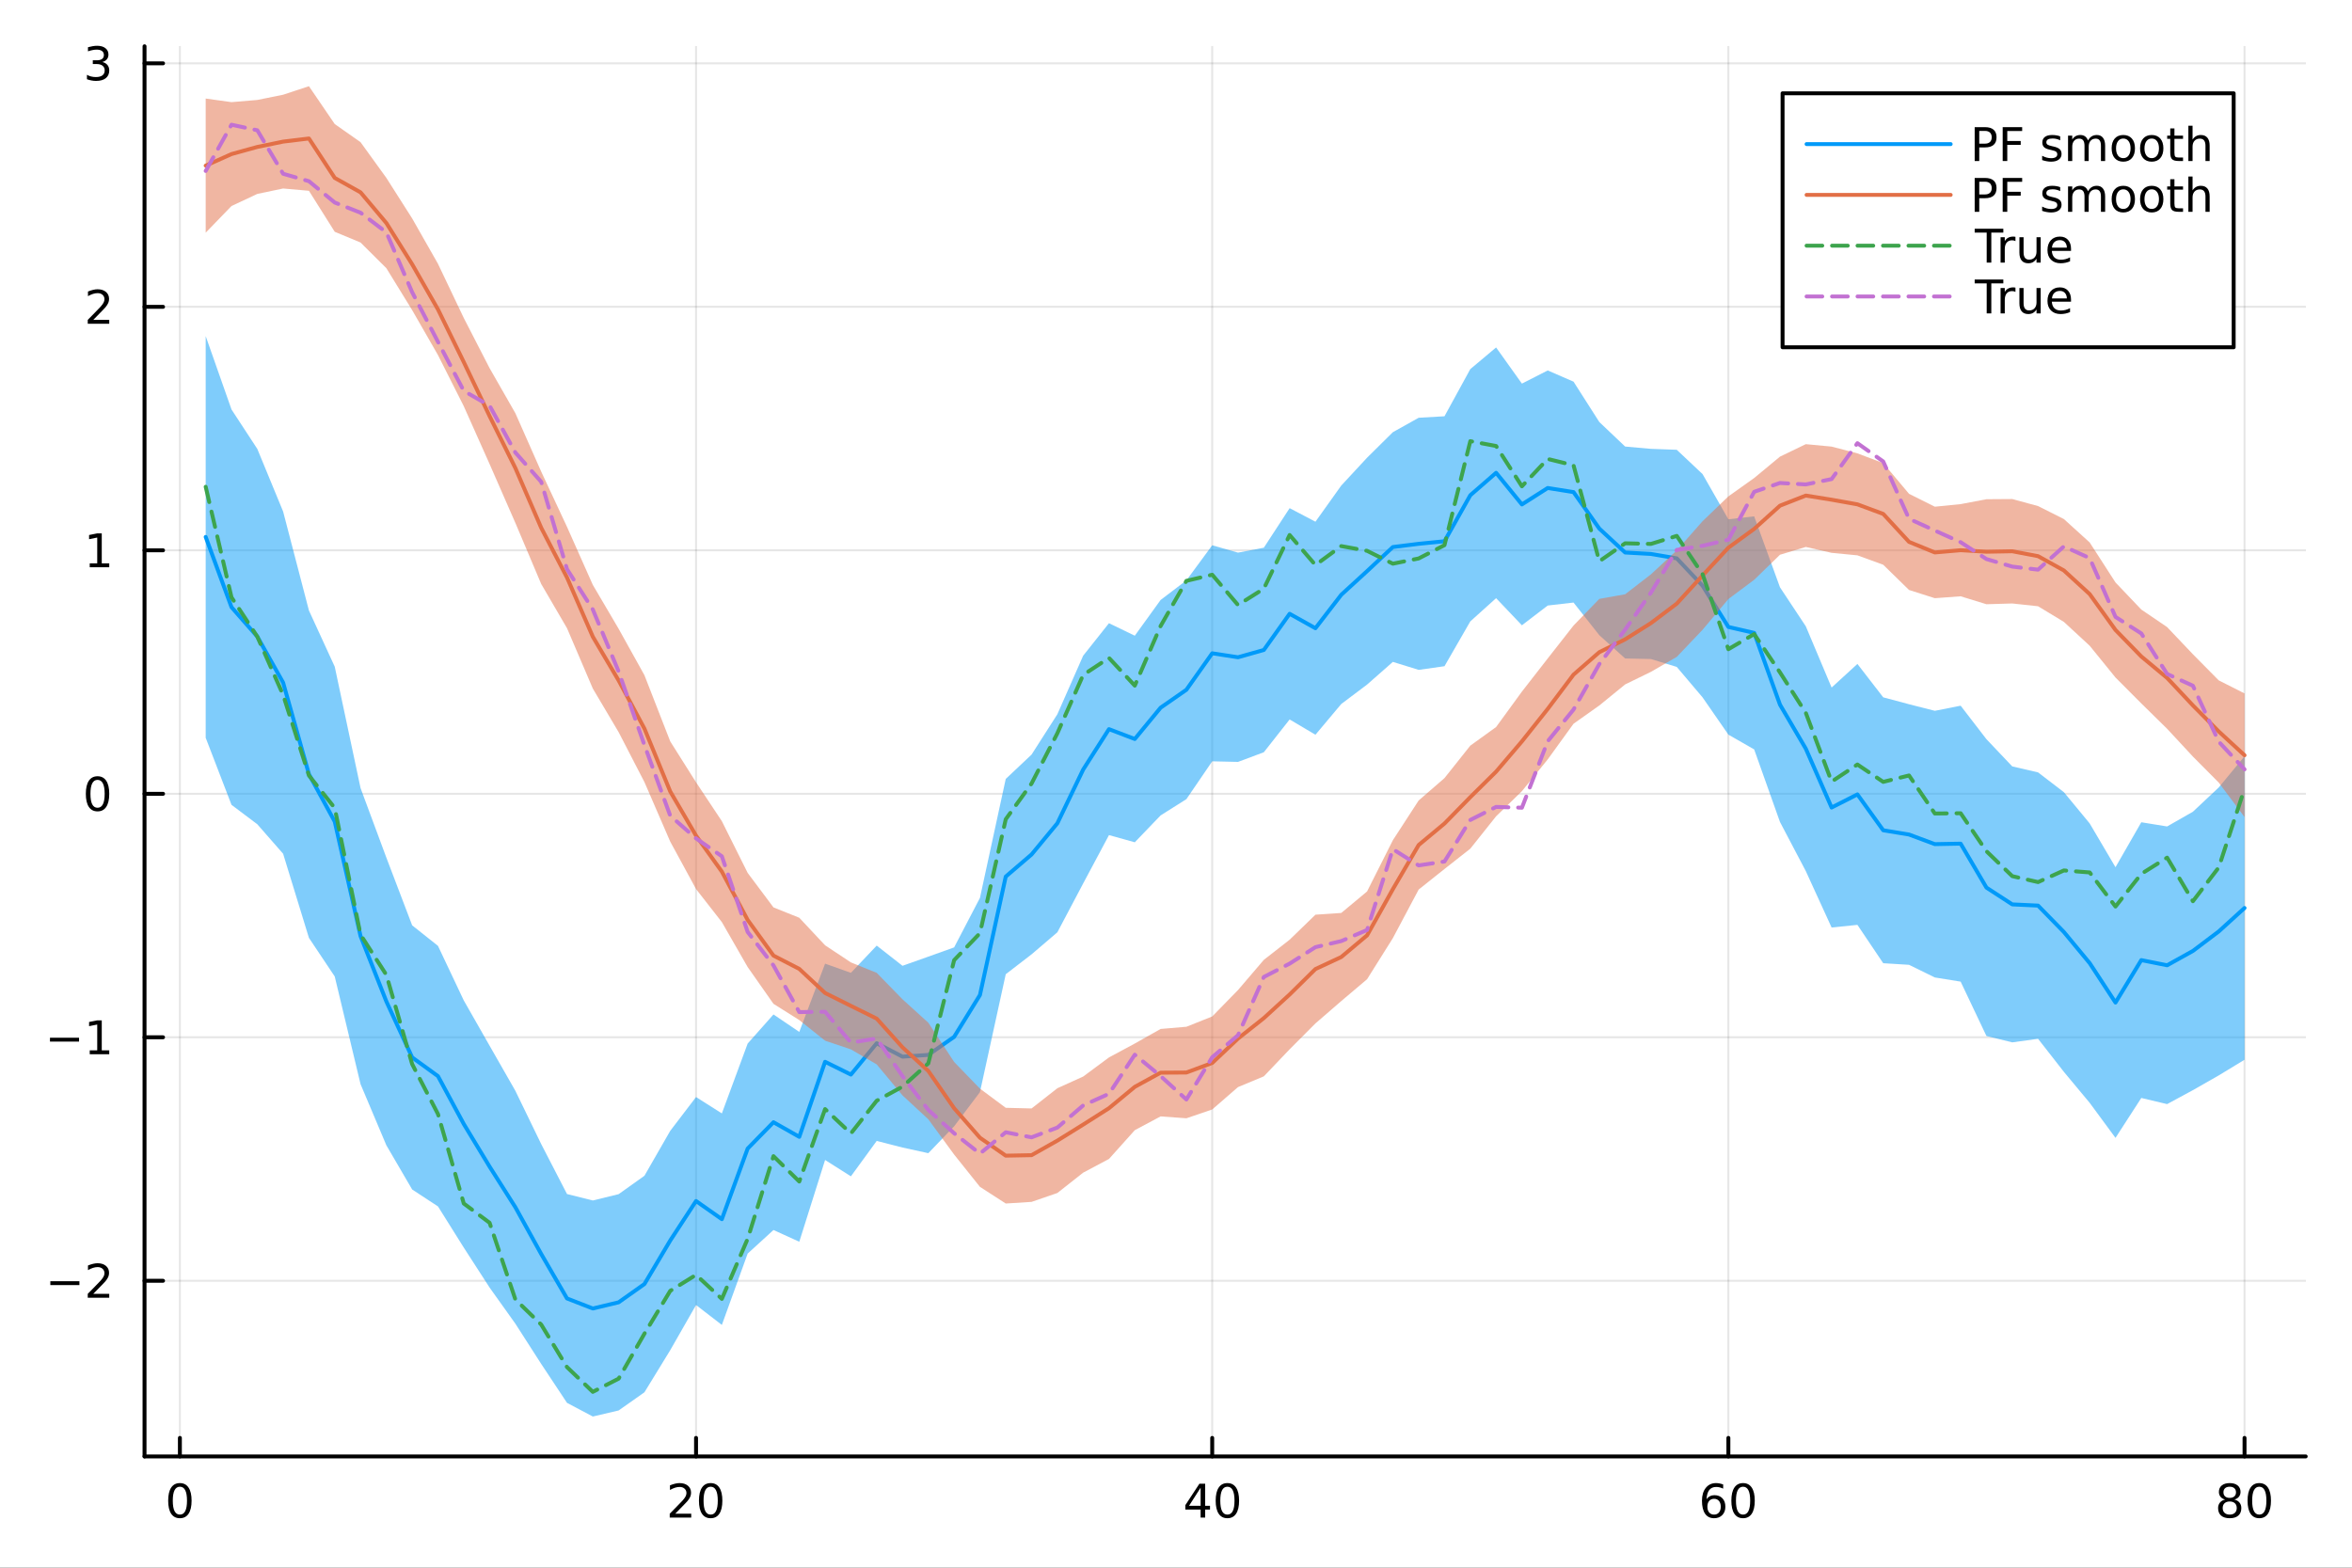 <?xml version="1.0" encoding="utf-8"?>
<svg xmlns="http://www.w3.org/2000/svg" xmlns:xlink="http://www.w3.org/1999/xlink" width="600" height="400" viewBox="0 0 2400 1600">
<rect x="0" y="0" width="2400" height="1600" fill="#333333" stroke="none"/>
<defs>
  <clipPath id="clip300">
    <rect x="0" y="0" width="2400" height="1600"/>
  </clipPath>
</defs>
<path clip-path="url(#clip300)" d="M0 1600 L2400 1600 L2400 0 L0 0  Z" fill="#ffffff" fill-rule="evenodd" fill-opacity="1"/>
<defs>
  <clipPath id="clip301">
    <rect x="480" y="0" width="1681" height="1600"/>
  </clipPath>
</defs>
<path clip-path="url(#clip300)" d="M147.478 1486.45 L2352.76 1486.45 L2352.76 47.244 L147.478 47.244  Z" fill="#ffffff" fill-rule="evenodd" fill-opacity="1"/>
<defs>
  <clipPath id="clip302">
    <rect x="147" y="47" width="2206" height="1440"/>
  </clipPath>
</defs>
<polyline clip-path="url(#clip302)" style="stroke:#000000; stroke-linecap:round; stroke-linejoin:round; stroke-width:2; stroke-opacity:0.1; fill:none" points="183.557,1486.45 183.557,47.244 "/>
<polyline clip-path="url(#clip302)" style="stroke:#000000; stroke-linecap:round; stroke-linejoin:round; stroke-width:2; stroke-opacity:0.1; fill:none" points="710.253,1486.45 710.253,47.244 "/>
<polyline clip-path="url(#clip302)" style="stroke:#000000; stroke-linecap:round; stroke-linejoin:round; stroke-width:2; stroke-opacity:0.1; fill:none" points="1236.95,1486.45 1236.95,47.244 "/>
<polyline clip-path="url(#clip302)" style="stroke:#000000; stroke-linecap:round; stroke-linejoin:round; stroke-width:2; stroke-opacity:0.1; fill:none" points="1763.65,1486.45 1763.65,47.244 "/>
<polyline clip-path="url(#clip302)" style="stroke:#000000; stroke-linecap:round; stroke-linejoin:round; stroke-width:2; stroke-opacity:0.1; fill:none" points="2290.34,1486.45 2290.34,47.244 "/>
<polyline clip-path="url(#clip302)" style="stroke:#000000; stroke-linecap:round; stroke-linejoin:round; stroke-width:2; stroke-opacity:0.1; fill:none" points="147.478,1307.18 2352.76,1307.18 "/>
<polyline clip-path="url(#clip302)" style="stroke:#000000; stroke-linecap:round; stroke-linejoin:round; stroke-width:2; stroke-opacity:0.1; fill:none" points="147.478,1058.67 2352.76,1058.67 "/>
<polyline clip-path="url(#clip302)" style="stroke:#000000; stroke-linecap:round; stroke-linejoin:round; stroke-width:2; stroke-opacity:0.1; fill:none" points="147.478,810.16 2352.76,810.16 "/>
<polyline clip-path="url(#clip302)" style="stroke:#000000; stroke-linecap:round; stroke-linejoin:round; stroke-width:2; stroke-opacity:0.1; fill:none" points="147.478,561.651 2352.76,561.651 "/>
<polyline clip-path="url(#clip302)" style="stroke:#000000; stroke-linecap:round; stroke-linejoin:round; stroke-width:2; stroke-opacity:0.1; fill:none" points="147.478,313.141 2352.76,313.141 "/>
<polyline clip-path="url(#clip302)" style="stroke:#000000; stroke-linecap:round; stroke-linejoin:round; stroke-width:2; stroke-opacity:0.1; fill:none" points="147.478,64.632 2352.76,64.632 "/>
<polyline clip-path="url(#clip300)" style="stroke:#000000; stroke-linecap:round; stroke-linejoin:round; stroke-width:4; stroke-opacity:1; fill:none" points="147.478,1486.45 2352.76,1486.45 "/>
<polyline clip-path="url(#clip300)" style="stroke:#000000; stroke-linecap:round; stroke-linejoin:round; stroke-width:4; stroke-opacity:1; fill:none" points="183.557,1486.45 183.557,1467.55 "/>
<polyline clip-path="url(#clip300)" style="stroke:#000000; stroke-linecap:round; stroke-linejoin:round; stroke-width:4; stroke-opacity:1; fill:none" points="710.253,1486.45 710.253,1467.55 "/>
<polyline clip-path="url(#clip300)" style="stroke:#000000; stroke-linecap:round; stroke-linejoin:round; stroke-width:4; stroke-opacity:1; fill:none" points="1236.95,1486.45 1236.95,1467.55 "/>
<polyline clip-path="url(#clip300)" style="stroke:#000000; stroke-linecap:round; stroke-linejoin:round; stroke-width:4; stroke-opacity:1; fill:none" points="1763.65,1486.45 1763.65,1467.55 "/>
<polyline clip-path="url(#clip300)" style="stroke:#000000; stroke-linecap:round; stroke-linejoin:round; stroke-width:4; stroke-opacity:1; fill:none" points="2290.34,1486.45 2290.34,1467.55 "/>
<path clip-path="url(#clip300)" d="M183.557 1517.37 Q179.946 1517.37 178.117 1520.93 Q176.311 1524.47 176.311 1531.6 Q176.311 1538.71 178.117 1542.27 Q179.946 1545.82 183.557 1545.82 Q187.191 1545.82 188.996 1542.27 Q190.825 1538.71 190.825 1531.6 Q190.825 1524.47 188.996 1520.93 Q187.191 1517.37 183.557 1517.37 M183.557 1513.66 Q189.367 1513.66 192.422 1518.27 Q195.501 1522.85 195.501 1531.6 Q195.501 1540.33 192.422 1544.94 Q189.367 1549.52 183.557 1549.52 Q177.746 1549.52 174.668 1544.94 Q171.612 1540.33 171.612 1531.6 Q171.612 1522.85 174.668 1518.27 Q177.746 1513.66 183.557 1513.66 Z" fill="#000000" fill-rule="nonzero" fill-opacity="1" /><path clip-path="url(#clip300)" d="M689.026 1544.91 L705.346 1544.91 L705.346 1548.85 L683.401 1548.85 L683.401 1544.91 Q686.063 1542.16 690.647 1537.53 Q695.253 1532.88 696.434 1531.53 Q698.679 1529.01 699.559 1527.27 Q700.461 1525.51 700.461 1523.82 Q700.461 1521.07 698.517 1519.33 Q696.596 1517.6 693.494 1517.6 Q691.295 1517.6 688.841 1518.36 Q686.411 1519.13 683.633 1520.68 L683.633 1515.95 Q686.457 1514.82 688.911 1514.24 Q691.364 1513.66 693.401 1513.66 Q698.772 1513.66 701.966 1516.35 Q705.16 1519.03 705.16 1523.52 Q705.16 1525.65 704.35 1527.57 Q703.563 1529.47 701.457 1532.07 Q700.878 1532.74 697.776 1535.95 Q694.674 1539.15 689.026 1544.91 Z" fill="#000000" fill-rule="nonzero" fill-opacity="1" /><path clip-path="url(#clip300)" d="M725.16 1517.37 Q721.549 1517.37 719.721 1520.93 Q717.915 1524.47 717.915 1531.6 Q717.915 1538.71 719.721 1542.27 Q721.549 1545.82 725.16 1545.82 Q728.795 1545.82 730.6 1542.27 Q732.429 1538.71 732.429 1531.6 Q732.429 1524.47 730.6 1520.93 Q728.795 1517.37 725.16 1517.37 M725.16 1513.66 Q730.971 1513.66 734.026 1518.27 Q737.105 1522.85 737.105 1531.6 Q737.105 1540.33 734.026 1544.94 Q730.971 1549.52 725.16 1549.52 Q719.35 1549.52 716.272 1544.94 Q713.216 1540.33 713.216 1531.6 Q713.216 1522.85 716.272 1518.27 Q719.35 1513.66 725.16 1513.66 Z" fill="#000000" fill-rule="nonzero" fill-opacity="1" /><path clip-path="url(#clip300)" d="M1225.12 1518.36 L1213.32 1536.81 L1225.12 1536.81 L1225.12 1518.36 M1223.89 1514.29 L1229.77 1514.29 L1229.77 1536.81 L1234.7 1536.81 L1234.7 1540.7 L1229.77 1540.7 L1229.77 1548.85 L1225.12 1548.85 L1225.12 1540.7 L1209.52 1540.7 L1209.52 1536.19 L1223.89 1514.29 Z" fill="#000000" fill-rule="nonzero" fill-opacity="1" /><path clip-path="url(#clip300)" d="M1252.44 1517.37 Q1248.82 1517.37 1247 1520.93 Q1245.19 1524.47 1245.19 1531.6 Q1245.19 1538.71 1247 1542.27 Q1248.82 1545.82 1252.44 1545.82 Q1256.07 1545.82 1257.88 1542.27 Q1259.7 1538.71 1259.7 1531.6 Q1259.7 1524.47 1257.88 1520.93 Q1256.07 1517.37 1252.44 1517.37 M1252.44 1513.66 Q1258.25 1513.66 1261.3 1518.27 Q1264.38 1522.85 1264.38 1531.6 Q1264.38 1540.33 1261.3 1544.94 Q1258.25 1549.52 1252.44 1549.52 Q1246.63 1549.52 1243.55 1544.94 Q1240.49 1540.33 1240.49 1531.6 Q1240.49 1522.85 1243.55 1518.27 Q1246.63 1513.66 1252.44 1513.66 Z" fill="#000000" fill-rule="nonzero" fill-opacity="1" /><path clip-path="url(#clip300)" d="M1749.05 1529.7 Q1745.9 1529.7 1744.05 1531.86 Q1742.22 1534.01 1742.22 1537.76 Q1742.22 1541.49 1744.05 1543.66 Q1745.9 1545.82 1749.05 1545.82 Q1752.2 1545.82 1754.03 1543.66 Q1755.88 1541.49 1755.88 1537.76 Q1755.88 1534.01 1754.03 1531.86 Q1752.2 1529.7 1749.05 1529.7 M1758.33 1515.05 L1758.33 1519.31 Q1756.57 1518.48 1754.77 1518.04 Q1752.99 1517.6 1751.23 1517.6 Q1746.6 1517.6 1744.14 1520.72 Q1741.71 1523.85 1741.37 1530.17 Q1742.73 1528.15 1744.79 1527.09 Q1746.85 1526 1749.33 1526 Q1754.54 1526 1757.55 1529.17 Q1760.58 1532.32 1760.58 1537.76 Q1760.58 1543.08 1757.43 1546.3 Q1754.28 1549.52 1749.05 1549.52 Q1743.06 1549.52 1739.88 1544.94 Q1736.71 1540.33 1736.71 1531.6 Q1736.71 1523.41 1740.6 1518.55 Q1744.49 1513.66 1751.04 1513.66 Q1752.8 1513.66 1754.58 1514.01 Q1756.39 1514.36 1758.33 1515.05 Z" fill="#000000" fill-rule="nonzero" fill-opacity="1" /><path clip-path="url(#clip300)" d="M1778.63 1517.37 Q1775.02 1517.37 1773.19 1520.93 Q1771.39 1524.47 1771.39 1531.6 Q1771.39 1538.71 1773.19 1542.27 Q1775.02 1545.82 1778.63 1545.82 Q1782.27 1545.82 1784.07 1542.27 Q1785.9 1538.71 1785.9 1531.6 Q1785.9 1524.47 1784.07 1520.93 Q1782.27 1517.37 1778.63 1517.37 M1778.63 1513.66 Q1784.44 1513.66 1787.5 1518.27 Q1790.58 1522.85 1790.58 1531.6 Q1790.58 1540.33 1787.5 1544.94 Q1784.44 1549.52 1778.63 1549.52 Q1772.82 1549.52 1769.75 1544.94 Q1766.69 1540.33 1766.69 1531.6 Q1766.69 1522.85 1769.75 1518.27 Q1772.82 1513.66 1778.63 1513.66 Z" fill="#000000" fill-rule="nonzero" fill-opacity="1" /><path clip-path="url(#clip300)" d="M2275.22 1532.44 Q2271.88 1532.44 2269.96 1534.22 Q2268.06 1536 2268.06 1539.13 Q2268.06 1542.25 2269.96 1544.03 Q2271.88 1545.82 2275.22 1545.82 Q2278.55 1545.82 2280.47 1544.03 Q2282.39 1542.23 2282.39 1539.13 Q2282.39 1536 2280.47 1534.22 Q2278.57 1532.44 2275.22 1532.44 M2270.54 1530.45 Q2267.53 1529.7 2265.84 1527.64 Q2264.17 1525.58 2264.17 1522.62 Q2264.17 1518.48 2267.11 1516.07 Q2270.08 1513.66 2275.22 1513.66 Q2280.38 1513.66 2283.32 1516.07 Q2286.26 1518.48 2286.26 1522.62 Q2286.26 1525.58 2284.57 1527.64 Q2282.9 1529.7 2279.91 1530.45 Q2283.29 1531.23 2285.17 1533.52 Q2287.07 1535.82 2287.07 1539.13 Q2287.07 1544.15 2283.99 1546.83 Q2280.93 1549.52 2275.22 1549.52 Q2269.5 1549.52 2266.42 1546.83 Q2263.36 1544.15 2263.36 1539.13 Q2263.36 1535.82 2265.26 1533.52 Q2267.16 1531.23 2270.54 1530.45 M2268.83 1523.06 Q2268.83 1525.75 2270.49 1527.25 Q2272.18 1528.76 2275.22 1528.76 Q2278.22 1528.76 2279.91 1527.25 Q2281.63 1525.75 2281.63 1523.06 Q2281.63 1520.38 2279.91 1518.87 Q2278.22 1517.37 2275.22 1517.37 Q2272.18 1517.37 2270.49 1518.87 Q2268.83 1520.38 2268.83 1523.06 Z" fill="#000000" fill-rule="nonzero" fill-opacity="1" /><path clip-path="url(#clip300)" d="M2305.38 1517.37 Q2301.77 1517.37 2299.94 1520.93 Q2298.13 1524.47 2298.13 1531.6 Q2298.13 1538.71 2299.94 1542.27 Q2301.77 1545.82 2305.38 1545.82 Q2309.01 1545.82 2310.82 1542.27 Q2312.65 1538.71 2312.65 1531.6 Q2312.65 1524.47 2310.82 1520.93 Q2309.01 1517.37 2305.38 1517.37 M2305.38 1513.66 Q2311.19 1513.66 2314.24 1518.27 Q2317.32 1522.85 2317.32 1531.6 Q2317.32 1540.33 2314.24 1544.94 Q2311.19 1549.52 2305.38 1549.52 Q2299.57 1549.52 2296.49 1544.94 Q2293.43 1540.33 2293.43 1531.6 Q2293.43 1522.85 2296.49 1518.27 Q2299.57 1513.66 2305.38 1513.66 Z" fill="#000000" fill-rule="nonzero" fill-opacity="1" /><polyline clip-path="url(#clip300)" style="stroke:#000000; stroke-linecap:round; stroke-linejoin:round; stroke-width:4; stroke-opacity:1; fill:none" points="147.478,1486.45 147.478,47.244 "/>
<polyline clip-path="url(#clip300)" style="stroke:#000000; stroke-linecap:round; stroke-linejoin:round; stroke-width:4; stroke-opacity:1; fill:none" points="147.478,1307.18 166.376,1307.18 "/>
<polyline clip-path="url(#clip300)" style="stroke:#000000; stroke-linecap:round; stroke-linejoin:round; stroke-width:4; stroke-opacity:1; fill:none" points="147.478,1058.67 166.376,1058.67 "/>
<polyline clip-path="url(#clip300)" style="stroke:#000000; stroke-linecap:round; stroke-linejoin:round; stroke-width:4; stroke-opacity:1; fill:none" points="147.478,810.16 166.376,810.16 "/>
<polyline clip-path="url(#clip300)" style="stroke:#000000; stroke-linecap:round; stroke-linejoin:round; stroke-width:4; stroke-opacity:1; fill:none" points="147.478,561.651 166.376,561.651 "/>
<polyline clip-path="url(#clip300)" style="stroke:#000000; stroke-linecap:round; stroke-linejoin:round; stroke-width:4; stroke-opacity:1; fill:none" points="147.478,313.141 166.376,313.141 "/>
<polyline clip-path="url(#clip300)" style="stroke:#000000; stroke-linecap:round; stroke-linejoin:round; stroke-width:4; stroke-opacity:1; fill:none" points="147.478,64.632 166.376,64.632 "/>
<path clip-path="url(#clip300)" d="M51.362 1307.63 L81.038 1307.63 L81.038 1311.57 L51.362 1311.57 L51.362 1307.63 Z" fill="#000000" fill-rule="nonzero" fill-opacity="1" /><path clip-path="url(#clip300)" d="M95.159 1320.52 L111.478 1320.52 L111.478 1324.46 L89.534 1324.46 L89.534 1320.52 Q92.196 1317.77 96.779 1313.14 Q101.385 1308.49 102.566 1307.14 Q104.811 1304.62 105.691 1302.88 Q106.594 1301.13 106.594 1299.44 Q106.594 1296.68 104.649 1294.94 Q102.728 1293.21 99.626 1293.21 Q97.427 1293.21 94.973 1293.97 Q92.543 1294.74 89.765 1296.29 L89.765 1291.57 Q92.589 1290.43 95.043 1289.85 Q97.496 1289.27 99.534 1289.27 Q104.904 1289.27 108.098 1291.96 Q111.293 1294.64 111.293 1299.13 Q111.293 1301.26 110.483 1303.19 Q109.696 1305.08 107.589 1307.68 Q107.01 1308.35 103.909 1311.57 Q100.807 1314.76 95.159 1320.52 Z" fill="#000000" fill-rule="nonzero" fill-opacity="1" /><path clip-path="url(#clip300)" d="M50.992 1059.12 L80.668 1059.12 L80.668 1063.06 L50.992 1063.06 L50.992 1059.12 Z" fill="#000000" fill-rule="nonzero" fill-opacity="1" /><path clip-path="url(#clip300)" d="M91.571 1072.01 L99.21 1072.01 L99.21 1045.65 L90.899 1047.32 L90.899 1043.06 L99.163 1041.39 L103.839 1041.39 L103.839 1072.01 L111.478 1072.01 L111.478 1075.95 L91.571 1075.95 L91.571 1072.01 Z" fill="#000000" fill-rule="nonzero" fill-opacity="1" /><path clip-path="url(#clip300)" d="M99.534 795.959 Q95.922 795.959 94.094 799.523 Q92.288 803.065 92.288 810.195 Q92.288 817.301 94.094 820.866 Q95.922 824.407 99.534 824.407 Q103.168 824.407 104.973 820.866 Q106.802 817.301 106.802 810.195 Q106.802 803.065 104.973 799.523 Q103.168 795.959 99.534 795.959 M99.534 792.255 Q105.344 792.255 108.399 796.861 Q111.478 801.445 111.478 810.195 Q111.478 818.921 108.399 823.528 Q105.344 828.111 99.534 828.111 Q93.723 828.111 90.645 823.528 Q87.589 818.921 87.589 810.195 Q87.589 801.445 90.645 796.861 Q93.723 792.255 99.534 792.255 Z" fill="#000000" fill-rule="nonzero" fill-opacity="1" /><path clip-path="url(#clip300)" d="M91.571 574.995 L99.21 574.995 L99.21 548.63 L90.899 550.296 L90.899 546.037 L99.163 544.371 L103.839 544.371 L103.839 574.995 L111.478 574.995 L111.478 578.931 L91.571 578.931 L91.571 574.995 Z" fill="#000000" fill-rule="nonzero" fill-opacity="1" /><path clip-path="url(#clip300)" d="M95.159 326.486 L111.478 326.486 L111.478 330.421 L89.534 330.421 L89.534 326.486 Q92.196 323.731 96.779 319.102 Q101.385 314.449 102.566 313.106 Q104.811 310.583 105.691 308.847 Q106.594 307.088 106.594 305.398 Q106.594 302.644 104.649 300.907 Q102.728 299.171 99.626 299.171 Q97.427 299.171 94.973 299.935 Q92.543 300.699 89.765 302.25 L89.765 297.528 Q92.589 296.394 95.043 295.815 Q97.496 295.236 99.534 295.236 Q104.904 295.236 108.098 297.921 Q111.293 300.607 111.293 305.097 Q111.293 307.227 110.483 309.148 Q109.696 311.046 107.589 313.639 Q107.01 314.31 103.909 317.528 Q100.807 320.722 95.159 326.486 Z" fill="#000000" fill-rule="nonzero" fill-opacity="1" /><path clip-path="url(#clip300)" d="M104.348 63.278 Q107.705 63.995 109.58 66.264 Q111.478 68.532 111.478 71.866 Q111.478 76.981 107.959 79.782 Q104.441 82.583 97.96 82.583 Q95.784 82.583 93.469 82.143 Q91.177 81.727 88.723 80.87 L88.723 76.356 Q90.668 77.49 92.983 78.069 Q95.297 78.648 97.821 78.648 Q102.219 78.648 104.51 76.912 Q106.825 75.176 106.825 71.866 Q106.825 68.81 104.672 67.097 Q102.543 65.361 98.723 65.361 L94.696 65.361 L94.696 61.518 L98.909 61.518 Q102.358 61.518 104.186 60.153 Q106.015 58.764 106.015 56.171 Q106.015 53.509 104.117 52.097 Q102.242 50.662 98.723 50.662 Q96.802 50.662 94.603 51.079 Q92.404 51.495 89.765 52.375 L89.765 48.208 Q92.427 47.468 94.742 47.097 Q97.08 46.727 99.14 46.727 Q104.464 46.727 107.566 49.157 Q110.668 51.565 110.668 55.685 Q110.668 58.556 109.024 60.546 Q107.381 62.514 104.348 63.278 Z" fill="#000000" fill-rule="nonzero" fill-opacity="1" /><path clip-path="url(#clip302)" d="M209.891 752.994 L236.226 821.417 L262.561 841.239 L288.896 871.352 L315.231 957.184 L341.566 996.605 L367.9 1106.48 L394.235 1168.87 L420.57 1214 L446.905 1231.27 L473.24 1273.29 L499.574 1314.08 L525.909 1351 L552.244 1392.02 L578.579 1431.77 L604.914 1445.72 L631.249 1439.54 L657.583 1420.99 L683.918 1378 L710.253 1331.92 L736.588 1352.23 L762.923 1279.42 L789.258 1255.36 L815.592 1267.35 L841.927 1183.89 L868.262 1200.57 L894.597 1164.43 L920.932 1171.18 L947.266 1176.95 L973.601 1149.53 L999.936 1114.67 L1026.27 994.305 L1052.61 974.012 L1078.94 951.519 L1105.28 901.649 L1131.61 852.318 L1157.95 859.637 L1184.28 832.232 L1210.61 815.612 L1236.95 777.01 L1263.28 777.603 L1289.62 767.754 L1315.95 734.284 L1342.29 749.884 L1368.62 718.521 L1394.96 698.691 L1421.29 675.532 L1447.63 683.681 L1473.96 679.947 L1500.3 634.21 L1526.63 610.502 L1552.97 638.18 L1579.3 618.013 L1605.64 614.966 L1631.97 648.32 L1658.31 672.052 L1684.64 672.621 L1710.98 680.659 L1737.31 711.752 L1763.65 749.774 L1789.98 764.88 L1816.32 838.946 L1842.65 889.04 L1868.99 946.617 L1895.32 943.932 L1921.65 983.07 L1947.99 984.697 L1974.32 997.61 L2000.66 1001.86 L2026.99 1057.36 L2053.33 1063.84 L2079.66 1060.22 L2106 1093.93 L2132.33 1125.56 L2158.67 1161.32 L2185 1120.59 L2211.34 1126.86 L2237.67 1112.61 L2264.01 1097.59 L2290.34 1081.58 L2290.34 771.844 L2264.01 803.708 L2237.67 828.441 L2211.34 843.494 L2185 839.206 L2158.67 885.094 L2132.33 840.406 L2106 808.496 L2079.66 788.309 L2053.33 782.213 L2026.99 754.435 L2000.66 720.243 L1974.32 725.455 L1947.99 718.763 L1921.65 711.709 L1895.32 677.624 L1868.99 701.715 L1842.65 639.19 L1816.32 599.449 L1789.98 526.981 L1763.65 529.988 L1737.31 483.858 L1710.98 459.054 L1684.64 458.102 L1658.31 455.755 L1631.97 430.731 L1605.64 389.51 L1579.3 378.09 L1552.97 391.513 L1526.63 354.62 L1500.3 376.724 L1473.96 424.852 L1447.63 426.374 L1421.29 441.092 L1394.96 467.161 L1368.62 495.57 L1342.29 532.473 L1315.95 518.626 L1289.62 559.003 L1263.28 564.021 L1236.95 556.525 L1210.61 592.33 L1184.28 612.351 L1157.95 648.813 L1131.61 636.04 L1105.28 669.207 L1078.94 728.974 L1052.61 770.15 L1026.27 794.989 L999.936 916.413 L973.601 966.925 L947.266 976.359 L920.932 985.702 L894.597 965.086 L868.262 992.882 L841.927 983.502 L815.592 1053.19 L789.258 1035.37 L762.923 1065.07 L736.588 1136.37 L710.253 1119.64 L683.918 1154.16 L657.583 1200 L631.249 1218.78 L604.914 1225.22 L578.579 1218.64 L552.244 1167.64 L525.909 1113.33 L499.574 1067.25 L473.24 1021.06 L446.905 965.363 L420.57 944.416 L394.235 875.271 L367.9 804.296 L341.566 680.406 L315.231 623.081 L288.896 522.054 L262.561 458.168 L236.226 417.913 L209.891 343.039  Z" fill="#009af9" fill-rule="evenodd" fill-opacity="0.5"/>
<polyline clip-path="url(#clip302)" style="stroke:#009af9; stroke-linecap:round; stroke-linejoin:round; stroke-width:4; stroke-opacity:1; fill:none" points="209.891,548.016 236.226,619.665 262.561,649.703 288.896,696.703 315.231,790.132 341.566,838.506 367.9,955.389 394.235,1022.07 420.57,1079.21 446.905,1098.32 473.24,1147.18 499.574,1190.67 525.909,1232.17 552.244,1279.83 578.579,1325.2 604.914,1335.47 631.249,1329.16 657.583,1310.5 683.918,1266.08 710.253,1225.78 736.588,1244.3 762.923,1172.25 789.258,1145.36 815.592,1160.27 841.927,1083.69 868.262,1096.72 894.597,1064.76 920.932,1078.44 947.266,1076.65 973.601,1058.23 999.936,1015.54 1026.27,894.647 1052.61,872.081 1078.94,840.247 1105.28,785.428 1131.61,744.179 1157.95,754.225 1184.28,722.291 1210.61,703.971 1236.95,666.767 1263.28,670.812 1289.62,663.378 1315.95,626.455 1342.29,641.179 1368.62,607.045 1394.96,582.926 1421.29,558.312 1447.63,555.027 1473.96,552.4 1500.3,505.467 1526.63,482.561 1552.97,514.846 1579.3,498.052 1605.64,502.238 1631.97,539.525 1658.31,563.903 1684.64,565.362 1710.98,569.857 1737.31,597.805 1763.65,639.881 1789.98,645.931 1816.32,719.198 1842.65,764.115 1868.99,824.166 1895.32,810.778 1921.65,847.39 1947.99,851.73 1974.32,861.532 2000.66,861.05 2026.99,905.898 2053.33,923.027 2079.66,924.267 2106,951.214 2132.33,982.984 2158.67,1023.21 2185,979.898 2211.34,985.179 2237.67,970.525 2264.01,950.651 2290.34,926.711 "/>
<path clip-path="url(#clip302)" d="M209.891 237.492 L236.226 210.24 L262.561 197.914 L288.896 192.381 L315.231 194.716 L341.566 236.563 L367.9 247.506 L394.235 273.693 L420.57 316.514 L446.905 362.372 L473.24 414.577 L499.574 473.588 L525.909 533.738 L552.244 596.01 L578.579 641.136 L604.914 702.744 L631.249 747.225 L657.583 798.198 L683.918 858.975 L710.253 907.372 L736.588 941.105 L762.923 986.978 L789.258 1024.51 L815.592 1041.09 L841.927 1062.15 L868.262 1071 L894.597 1086.33 L920.932 1117.98 L947.266 1142.34 L973.601 1178.35 L999.936 1211.31 L1026.27 1228.32 L1052.61 1226.65 L1078.94 1217.59 L1105.28 1196.82 L1131.61 1182.84 L1157.95 1153.47 L1184.28 1139.41 L1210.61 1141.33 L1236.95 1132.34 L1263.28 1109.5 L1289.62 1098.53 L1315.95 1070.92 L1342.29 1044.49 L1368.62 1021.71 L1394.96 999.424 L1421.29 957.455 L1447.63 907.87 L1473.96 886.899 L1500.3 866.174 L1526.63 833.123 L1552.97 807.484 L1579.3 775.051 L1605.64 738.659 L1631.97 719.998 L1658.31 698.54 L1684.64 685.675 L1710.98 670.44 L1737.31 642.76 L1763.65 611.394 L1789.98 591.75 L1816.32 566.178 L1842.65 558.216 L1868.99 564.236 L1895.32 566.785 L1921.65 576.386 L1947.99 602.121 L1974.32 610.531 L2000.66 608.589 L2026.99 616.688 L2053.33 615.913 L2079.66 618.756 L2106 634.697 L2132.33 659.052 L2158.67 691.483 L2185 717.913 L2211.34 743.799 L2237.67 772.165 L2264.01 798.688 L2290.34 833.916 L2290.34 707.719 L2264.01 694.395 L2237.67 667.739 L2211.34 640.009 L2185 622.119 L2158.67 594.457 L2132.33 553.646 L2106 529.753 L2079.66 516.498 L2053.33 509.334 L2026.99 509.511 L2000.66 514.516 L1974.32 517.142 L1947.99 503.995 L1921.65 472.648 L1895.32 462.706 L1868.99 455.8 L1842.65 453.322 L1816.32 466.032 L1789.98 487.862 L1763.65 506.607 L1737.31 531.951 L1710.98 561.748 L1684.64 586.171 L1658.31 606.522 L1631.97 611.233 L1605.64 638.433 L1579.3 672.043 L1552.97 705.86 L1526.63 742.026 L1500.3 761.009 L1473.96 794.139 L1447.63 816.951 L1421.29 857.533 L1394.96 909.839 L1368.62 931.774 L1342.29 933.546 L1315.95 959.085 L1289.62 979.641 L1263.28 1010.45 L1236.95 1037.41 L1210.61 1047.92 L1184.28 1050.17 L1157.95 1065.04 L1131.61 1079.22 L1105.28 1098.73 L1078.94 1110.67 L1052.61 1131.3 L1026.27 1130.64 L999.936 1111.05 L973.601 1083.83 L947.266 1043.79 L920.932 1019.91 L894.597 992.897 L868.262 982.242 L841.927 964.792 L815.592 936.666 L789.258 926.092 L762.923 890.891 L736.588 838.089 L710.253 798.419 L683.918 756.66 L657.583 689.116 L631.249 641.729 L604.914 596.929 L578.579 537.727 L552.244 481.315 L525.909 421.767 L499.574 375.723 L473.24 324.525 L446.905 269.227 L420.57 222.934 L394.235 181.54 L367.9 145.101 L341.566 126.598 L315.231 87.976 L288.896 96.684 L262.561 102.015 L236.226 104.248 L209.891 100.59  Z" fill="#e26f46" fill-rule="evenodd" fill-opacity="0.5"/>
<polyline clip-path="url(#clip302)" style="stroke:#e26f46; stroke-linecap:round; stroke-linejoin:round; stroke-width:4; stroke-opacity:1; fill:none" points="209.891,169.041 236.226,157.244 262.561,149.965 288.896,144.532 315.231,141.346 341.566,181.581 367.9,196.303 394.235,227.616 420.57,269.724 446.905,315.799 473.24,369.551 499.574,424.656 525.909,477.752 552.244,538.663 578.579,589.431 604.914,649.837 631.249,694.477 657.583,743.657 683.918,807.817 710.253,852.895 736.588,889.597 762.923,938.934 789.258,975.299 815.592,988.878 841.927,1013.47 868.262,1026.62 894.597,1039.62 920.932,1068.94 947.266,1093.06 973.601,1131.09 999.936,1161.18 1026.27,1179.48 1052.61,1178.97 1078.94,1164.13 1105.28,1147.77 1131.61,1131.03 1157.95,1109.25 1184.28,1094.79 1210.61,1094.62 1236.95,1084.88 1263.28,1059.97 1289.62,1039.09 1315.95,1015 1342.29,989.016 1368.62,976.743 1394.96,954.632 1421.29,907.494 1447.63,862.41 1473.96,840.519 1500.3,813.592 1526.63,787.575 1552.97,756.672 1579.3,723.547 1605.64,688.546 1631.97,665.615 1658.31,652.531 1684.64,635.923 1710.98,616.094 1737.31,587.355 1763.65,559 1789.98,539.806 1816.32,516.105 1842.65,505.769 1868.99,510.018 1895.32,514.745 1921.65,524.517 1947.99,553.058 1974.32,563.837 2000.66,561.552 2026.99,563.099 2053.33,562.623 2079.66,567.627 2106,582.225 2132.33,606.349 2158.67,642.97 2185,670.016 2211.34,691.904 2237.67,719.952 2264.01,746.542 2290.34,770.817 "/>
<polyline clip-path="url(#clip302)" style="stroke:#3da44d; stroke-linecap:round; stroke-linejoin:round; stroke-width:4; stroke-opacity:1; fill:none" stroke-dasharray="16, 10" points="209.891,496.825 236.226,609.619 262.561,649.748 288.896,709.258 315.231,791.475 341.566,824.626 367.9,954.004 394.235,994.984 420.57,1086.05 446.905,1136.98 473.24,1228.3 499.574,1247.98 525.909,1326.26 552.244,1351.86 578.579,1395.3 604.914,1420.54 631.249,1407.08 657.583,1361.18 683.918,1317.46 710.253,1301.15 736.588,1325.66 762.923,1264.33 789.258,1179.98 815.592,1205.88 841.927,1131.95 868.262,1156.79 894.597,1123.41 920.932,1109.03 947.266,1085.25 973.601,979.976 999.936,952.457 1026.27,836.148 1052.61,799.673 1078.94,748.376 1105.28,688.83 1131.61,671.478 1157.95,699.767 1184.28,638.964 1210.61,592.826 1236.95,586.578 1263.28,617.465 1289.62,600.802 1315.95,546.02 1342.29,576.696 1368.62,557.354 1394.96,562.172 1421.29,575.305 1447.63,569.965 1473.96,556.402 1500.3,450.257 1526.63,455.198 1552.97,496.34 1579.3,468.398 1605.64,474.879 1631.97,572.854 1658.31,554.485 1684.64,555.131 1710.98,546.94 1737.31,586.034 1763.65,662.588 1789.98,647.163 1816.32,686.275 1842.65,727.518 1868.99,797.761 1895.32,780.265 1921.65,797.987 1947.99,791.459 1974.32,830.282 2000.66,830.003 2026.99,868.766 2053.33,894.222 2079.66,900.278 2106,888.392 2132.33,890.422 2158.67,925.215 2185,891.888 2211.34,875.323 2237.67,919.794 2264.01,885.347 2290.34,804.914 "/>
<polyline clip-path="url(#clip302)" style="stroke:#c271d2; stroke-linecap:round; stroke-linejoin:round; stroke-width:4; stroke-opacity:1; fill:none" stroke-dasharray="16, 10" points="209.891,174.478 236.226,127.288 262.561,132.951 288.896,177.343 315.231,184.939 341.566,206.691 367.9,217.09 394.235,237.119 420.57,298.254 446.905,348.874 473.24,398.952 499.574,414.059 525.909,461.909 552.244,491.767 578.579,580.914 604.914,622.064 631.249,685.359 657.583,760.445 683.918,832.541 710.253,855.675 736.588,873.931 762.923,951.176 789.258,985.309 815.592,1032.95 841.927,1032.63 868.262,1064.09 894.597,1059.89 920.932,1098.32 947.266,1132.81 973.601,1156.63 999.936,1177.42 1026.27,1155.62 1052.61,1160.78 1078.94,1150.82 1105.28,1128.23 1131.61,1116.33 1157.95,1076.43 1184.28,1098.26 1210.61,1122.16 1236.95,1079.06 1263.28,1056.54 1289.62,997.11 1315.95,983.492 1342.29,966.671 1368.62,960.483 1394.96,949.183 1421.29,866.658 1447.63,883.248 1473.96,879.267 1500.3,836.892 1526.63,823.548 1552.97,824.357 1579.3,756.557 1605.64,724.192 1631.97,677.751 1658.31,642.642 1684.64,604.865 1710.98,561.262 1737.31,557.046 1763.65,550.836 1789.98,501.953 1816.32,492.921 1842.65,494.41 1868.99,488.949 1895.32,452.319 1921.65,470.987 1947.99,529.479 1974.32,541.471 2000.66,553.369 2026.99,570.593 2053.33,578.285 2079.66,581.409 2106,557.681 2132.33,569.589 2158.67,629.627 2185,646.508 2211.34,687.847 2237.67,699.882 2264.01,756.965 2290.34,785.219 "/>
<path clip-path="url(#clip300)" d="M1818.95 354.418 L2279.25 354.418 L2279.25 95.218 L1818.95 95.218  Z" fill="#ffffff" fill-rule="evenodd" fill-opacity="1"/>
<polyline clip-path="url(#clip300)" style="stroke:#000000; stroke-linecap:round; stroke-linejoin:round; stroke-width:4; stroke-opacity:1; fill:none" points="1818.95,354.418 2279.25,354.418 2279.25,95.218 1818.95,95.218 1818.95,354.418 "/>
<polyline clip-path="url(#clip300)" style="stroke:#009af9; stroke-linecap:round; stroke-linejoin:round; stroke-width:4; stroke-opacity:1; fill:none" points="1843.45,147.058 1990.47,147.058 "/>
<path clip-path="url(#clip300)" d="M2019.65 133.62 L2019.65 146.606 L2025.53 146.606 Q2028.8 146.606 2030.58 144.916 Q2032.36 143.227 2032.36 140.102 Q2032.36 137 2030.58 135.31 Q2028.8 133.62 2025.53 133.62 L2019.65 133.62 M2014.98 129.778 L2025.53 129.778 Q2031.34 129.778 2034.3 132.416 Q2037.29 135.032 2037.29 140.102 Q2037.29 145.217 2034.3 147.833 Q2031.34 150.449 2025.53 150.449 L2019.65 150.449 L2019.65 164.338 L2014.98 164.338 L2014.98 129.778 Z" fill="#000000" fill-rule="nonzero" fill-opacity="1" /><path clip-path="url(#clip300)" d="M2043.56 129.778 L2063.43 129.778 L2063.43 133.713 L2048.24 133.713 L2048.24 143.898 L2061.94 143.898 L2061.94 147.833 L2048.24 147.833 L2048.24 164.338 L2043.56 164.338 L2043.56 129.778 Z" fill="#000000" fill-rule="nonzero" fill-opacity="1" /><path clip-path="url(#clip300)" d="M2102.24 139.176 L2102.24 143.203 Q2100.44 142.277 2098.49 141.815 Q2096.55 141.352 2094.47 141.352 Q2091.3 141.352 2089.7 142.324 Q2088.12 143.296 2088.12 145.24 Q2088.12 146.722 2089.26 147.578 Q2090.39 148.412 2093.82 149.176 L2095.28 149.5 Q2099.81 150.472 2101.71 152.254 Q2103.63 154.014 2103.63 157.185 Q2103.63 160.796 2100.76 162.902 Q2097.92 165.009 2092.92 165.009 Q2090.83 165.009 2088.56 164.592 Q2086.32 164.199 2083.82 163.388 L2083.82 158.99 Q2086.18 160.217 2088.47 160.842 Q2090.76 161.444 2093.01 161.444 Q2096.02 161.444 2097.64 160.426 Q2099.26 159.384 2099.26 157.509 Q2099.26 155.773 2098.08 154.847 Q2096.92 153.921 2092.96 153.064 L2091.48 152.717 Q2087.52 151.884 2085.76 150.171 Q2084 148.435 2084 145.426 Q2084 141.768 2086.6 139.778 Q2089.19 137.787 2093.96 137.787 Q2096.32 137.787 2098.4 138.134 Q2100.49 138.481 2102.24 139.176 Z" fill="#000000" fill-rule="nonzero" fill-opacity="1" /><path clip-path="url(#clip300)" d="M2130.6 143.389 Q2132.2 140.518 2134.42 139.153 Q2136.64 137.787 2139.65 137.787 Q2143.7 137.787 2145.9 140.634 Q2148.1 143.458 2148.1 148.689 L2148.1 164.338 L2143.82 164.338 L2143.82 148.828 Q2143.82 145.102 2142.5 143.296 Q2141.18 141.49 2138.47 141.49 Q2135.16 141.49 2133.24 143.69 Q2131.32 145.889 2131.32 149.685 L2131.32 164.338 L2127.04 164.338 L2127.04 148.828 Q2127.04 145.078 2125.72 143.296 Q2124.4 141.49 2121.64 141.49 Q2118.38 141.49 2116.46 143.713 Q2114.54 145.912 2114.54 149.685 L2114.54 164.338 L2110.25 164.338 L2110.25 138.412 L2114.54 138.412 L2114.54 142.44 Q2115.99 140.055 2118.03 138.921 Q2120.07 137.787 2122.87 137.787 Q2125.69 137.787 2127.66 139.222 Q2129.65 140.657 2130.6 143.389 Z" fill="#000000" fill-rule="nonzero" fill-opacity="1" /><path clip-path="url(#clip300)" d="M2166.64 141.398 Q2163.22 141.398 2161.23 144.083 Q2159.23 146.745 2159.23 151.398 Q2159.23 156.051 2161.2 158.736 Q2163.19 161.398 2166.64 161.398 Q2170.04 161.398 2172.04 158.713 Q2174.03 156.027 2174.03 151.398 Q2174.03 146.791 2172.04 144.106 Q2170.04 141.398 2166.64 141.398 M2166.64 137.787 Q2172.2 137.787 2175.37 141.398 Q2178.54 145.009 2178.54 151.398 Q2178.54 157.764 2175.37 161.398 Q2172.2 165.009 2166.64 165.009 Q2161.06 165.009 2157.89 161.398 Q2154.74 157.764 2154.74 151.398 Q2154.74 145.009 2157.89 141.398 Q2161.06 137.787 2166.64 137.787 Z" fill="#000000" fill-rule="nonzero" fill-opacity="1" /><path clip-path="url(#clip300)" d="M2195.65 141.398 Q2192.22 141.398 2190.23 144.083 Q2188.24 146.745 2188.24 151.398 Q2188.24 156.051 2190.21 158.736 Q2192.2 161.398 2195.65 161.398 Q2199.05 161.398 2201.04 158.713 Q2203.03 156.027 2203.03 151.398 Q2203.03 146.791 2201.04 144.106 Q2199.05 141.398 2195.65 141.398 M2195.65 137.787 Q2201.2 137.787 2204.37 141.398 Q2207.54 145.009 2207.54 151.398 Q2207.54 157.764 2204.37 161.398 Q2201.2 165.009 2195.65 165.009 Q2190.07 165.009 2186.9 161.398 Q2183.75 157.764 2183.75 151.398 Q2183.75 145.009 2186.9 141.398 Q2190.07 137.787 2195.65 137.787 Z" fill="#000000" fill-rule="nonzero" fill-opacity="1" /><path clip-path="url(#clip300)" d="M2218.82 131.051 L2218.82 138.412 L2227.59 138.412 L2227.59 141.722 L2218.82 141.722 L2218.82 155.796 Q2218.82 158.967 2219.67 159.87 Q2220.55 160.773 2223.22 160.773 L2227.59 160.773 L2227.59 164.338 L2223.22 164.338 Q2218.29 164.338 2216.41 162.509 Q2214.54 160.657 2214.54 155.796 L2214.54 141.722 L2211.41 141.722 L2211.41 138.412 L2214.54 138.412 L2214.54 131.051 L2218.82 131.051 Z" fill="#000000" fill-rule="nonzero" fill-opacity="1" /><path clip-path="url(#clip300)" d="M2254.74 148.689 L2254.74 164.338 L2250.48 164.338 L2250.48 148.828 Q2250.48 145.148 2249.05 143.319 Q2247.61 141.49 2244.74 141.49 Q2241.29 141.49 2239.3 143.69 Q2237.31 145.889 2237.31 149.685 L2237.31 164.338 L2233.03 164.338 L2233.03 128.319 L2237.31 128.319 L2237.31 142.44 Q2238.84 140.102 2240.9 138.944 Q2242.98 137.787 2245.69 137.787 Q2250.16 137.787 2252.45 140.565 Q2254.74 143.319 2254.74 148.689 Z" fill="#000000" fill-rule="nonzero" fill-opacity="1" /><polyline clip-path="url(#clip300)" style="stroke:#e26f46; stroke-linecap:round; stroke-linejoin:round; stroke-width:4; stroke-opacity:1; fill:none" points="1843.45,198.898 1990.47,198.898 "/>
<path clip-path="url(#clip300)" d="M2019.65 185.46 L2019.65 198.446 L2025.53 198.446 Q2028.8 198.446 2030.58 196.756 Q2032.36 195.067 2032.36 191.942 Q2032.36 188.84 2030.58 187.15 Q2028.8 185.46 2025.53 185.46 L2019.65 185.46 M2014.98 181.618 L2025.53 181.618 Q2031.34 181.618 2034.3 184.256 Q2037.29 186.872 2037.29 191.942 Q2037.29 197.057 2034.3 199.673 Q2031.34 202.289 2025.53 202.289 L2019.65 202.289 L2019.65 216.178 L2014.98 216.178 L2014.98 181.618 Z" fill="#000000" fill-rule="nonzero" fill-opacity="1" /><path clip-path="url(#clip300)" d="M2043.56 181.618 L2063.43 181.618 L2063.43 185.553 L2048.24 185.553 L2048.24 195.738 L2061.94 195.738 L2061.94 199.673 L2048.24 199.673 L2048.24 216.178 L2043.56 216.178 L2043.56 181.618 Z" fill="#000000" fill-rule="nonzero" fill-opacity="1" /><path clip-path="url(#clip300)" d="M2102.24 191.016 L2102.24 195.043 Q2100.44 194.117 2098.49 193.655 Q2096.55 193.192 2094.47 193.192 Q2091.3 193.192 2089.7 194.164 Q2088.12 195.136 2088.12 197.08 Q2088.12 198.562 2089.26 199.418 Q2090.39 200.252 2093.82 201.016 L2095.28 201.34 Q2099.81 202.312 2101.71 204.094 Q2103.63 205.854 2103.63 209.025 Q2103.63 212.636 2100.76 214.742 Q2097.92 216.849 2092.92 216.849 Q2090.83 216.849 2088.56 216.432 Q2086.32 216.039 2083.82 215.228 L2083.82 210.83 Q2086.18 212.057 2088.47 212.682 Q2090.76 213.284 2093.01 213.284 Q2096.02 213.284 2097.64 212.266 Q2099.26 211.224 2099.26 209.349 Q2099.26 207.613 2098.08 206.687 Q2096.92 205.761 2092.96 204.904 L2091.48 204.557 Q2087.52 203.724 2085.76 202.011 Q2084 200.275 2084 197.266 Q2084 193.608 2086.6 191.618 Q2089.19 189.627 2093.96 189.627 Q2096.32 189.627 2098.4 189.974 Q2100.49 190.321 2102.24 191.016 Z" fill="#000000" fill-rule="nonzero" fill-opacity="1" /><path clip-path="url(#clip300)" d="M2130.6 195.229 Q2132.2 192.358 2134.42 190.993 Q2136.64 189.627 2139.65 189.627 Q2143.7 189.627 2145.9 192.474 Q2148.1 195.298 2148.1 200.529 L2148.1 216.178 L2143.82 216.178 L2143.82 200.668 Q2143.82 196.942 2142.5 195.136 Q2141.18 193.33 2138.47 193.33 Q2135.16 193.33 2133.24 195.53 Q2131.32 197.729 2131.32 201.525 L2131.32 216.178 L2127.04 216.178 L2127.04 200.668 Q2127.04 196.918 2125.72 195.136 Q2124.4 193.33 2121.64 193.33 Q2118.38 193.33 2116.46 195.553 Q2114.54 197.752 2114.54 201.525 L2114.54 216.178 L2110.25 216.178 L2110.25 190.252 L2114.54 190.252 L2114.54 194.28 Q2115.99 191.895 2118.03 190.761 Q2120.07 189.627 2122.87 189.627 Q2125.69 189.627 2127.66 191.062 Q2129.65 192.497 2130.6 195.229 Z" fill="#000000" fill-rule="nonzero" fill-opacity="1" /><path clip-path="url(#clip300)" d="M2166.64 193.238 Q2163.22 193.238 2161.23 195.923 Q2159.23 198.585 2159.23 203.238 Q2159.23 207.891 2161.2 210.576 Q2163.19 213.238 2166.64 213.238 Q2170.04 213.238 2172.04 210.553 Q2174.03 207.867 2174.03 203.238 Q2174.03 198.631 2172.04 195.946 Q2170.04 193.238 2166.64 193.238 M2166.64 189.627 Q2172.2 189.627 2175.37 193.238 Q2178.54 196.849 2178.54 203.238 Q2178.54 209.604 2175.37 213.238 Q2172.2 216.849 2166.64 216.849 Q2161.06 216.849 2157.89 213.238 Q2154.74 209.604 2154.74 203.238 Q2154.74 196.849 2157.89 193.238 Q2161.06 189.627 2166.64 189.627 Z" fill="#000000" fill-rule="nonzero" fill-opacity="1" /><path clip-path="url(#clip300)" d="M2195.65 193.238 Q2192.22 193.238 2190.23 195.923 Q2188.24 198.585 2188.24 203.238 Q2188.24 207.891 2190.21 210.576 Q2192.2 213.238 2195.65 213.238 Q2199.05 213.238 2201.04 210.553 Q2203.03 207.867 2203.03 203.238 Q2203.03 198.631 2201.04 195.946 Q2199.05 193.238 2195.65 193.238 M2195.65 189.627 Q2201.2 189.627 2204.37 193.238 Q2207.54 196.849 2207.54 203.238 Q2207.54 209.604 2204.37 213.238 Q2201.2 216.849 2195.65 216.849 Q2190.07 216.849 2186.9 213.238 Q2183.75 209.604 2183.75 203.238 Q2183.75 196.849 2186.9 193.238 Q2190.07 189.627 2195.65 189.627 Z" fill="#000000" fill-rule="nonzero" fill-opacity="1" /><path clip-path="url(#clip300)" d="M2218.82 182.891 L2218.82 190.252 L2227.59 190.252 L2227.59 193.562 L2218.82 193.562 L2218.82 207.636 Q2218.82 210.807 2219.67 211.71 Q2220.55 212.613 2223.22 212.613 L2227.59 212.613 L2227.59 216.178 L2223.22 216.178 Q2218.29 216.178 2216.41 214.349 Q2214.54 212.497 2214.54 207.636 L2214.54 193.562 L2211.41 193.562 L2211.41 190.252 L2214.54 190.252 L2214.54 182.891 L2218.82 182.891 Z" fill="#000000" fill-rule="nonzero" fill-opacity="1" /><path clip-path="url(#clip300)" d="M2254.74 200.529 L2254.74 216.178 L2250.48 216.178 L2250.48 200.668 Q2250.48 196.988 2249.05 195.159 Q2247.61 193.33 2244.74 193.33 Q2241.29 193.33 2239.3 195.53 Q2237.31 197.729 2237.31 201.525 L2237.31 216.178 L2233.03 216.178 L2233.03 180.159 L2237.31 180.159 L2237.31 194.28 Q2238.84 191.942 2240.9 190.784 Q2242.98 189.627 2245.69 189.627 Q2250.16 189.627 2252.45 192.405 Q2254.74 195.159 2254.74 200.529 Z" fill="#000000" fill-rule="nonzero" fill-opacity="1" /><polyline clip-path="url(#clip300)" style="stroke:#3da44d; stroke-linecap:round; stroke-linejoin:round; stroke-width:4; stroke-opacity:1; fill:none" stroke-dasharray="16, 10" points="1843.45,250.738 1990.47,250.738 "/>
<path clip-path="url(#clip300)" d="M2014.98 233.458 L2044.21 233.458 L2044.21 237.393 L2031.94 237.393 L2031.94 268.018 L2027.24 268.018 L2027.24 237.393 L2014.98 237.393 L2014.98 233.458 Z" fill="#000000" fill-rule="nonzero" fill-opacity="1" /><path clip-path="url(#clip300)" d="M2056.6 246.073 Q2055.88 245.657 2055.02 245.471 Q2054.19 245.263 2053.17 245.263 Q2049.56 245.263 2047.62 247.624 Q2045.69 249.962 2045.69 254.36 L2045.69 268.018 L2041.41 268.018 L2041.41 242.092 L2045.69 242.092 L2045.69 246.12 Q2047.04 243.758 2049.19 242.624 Q2051.34 241.467 2054.42 241.467 Q2054.86 241.467 2055.39 241.536 Q2055.93 241.583 2056.57 241.698 L2056.6 246.073 Z" fill="#000000" fill-rule="nonzero" fill-opacity="1" /><path clip-path="url(#clip300)" d="M2060.62 257.786 L2060.62 242.092 L2064.88 242.092 L2064.88 257.624 Q2064.88 261.305 2066.32 263.156 Q2067.75 264.985 2070.62 264.985 Q2074.07 264.985 2076.06 262.786 Q2078.08 260.587 2078.08 256.791 L2078.08 242.092 L2082.34 242.092 L2082.34 268.018 L2078.08 268.018 L2078.08 264.036 Q2076.53 266.397 2074.47 267.555 Q2072.43 268.689 2069.72 268.689 Q2065.25 268.689 2062.94 265.911 Q2060.62 263.133 2060.62 257.786 M2071.34 241.467 L2071.34 241.467 Z" fill="#000000" fill-rule="nonzero" fill-opacity="1" /><path clip-path="url(#clip300)" d="M2113.29 253.99 L2113.29 256.073 L2093.7 256.073 Q2093.98 260.471 2096.34 262.786 Q2098.73 265.078 2102.96 265.078 Q2105.42 265.078 2107.71 264.476 Q2110.02 263.874 2112.29 262.67 L2112.29 266.698 Q2110 267.67 2107.59 268.18 Q2105.18 268.689 2102.71 268.689 Q2096.5 268.689 2092.87 265.078 Q2089.26 261.467 2089.26 255.309 Q2089.26 248.944 2092.68 245.217 Q2096.13 241.467 2101.97 241.467 Q2107.2 241.467 2110.23 244.846 Q2113.29 248.203 2113.29 253.99 M2109.03 252.74 Q2108.98 249.245 2107.06 247.161 Q2105.16 245.078 2102.01 245.078 Q2098.45 245.078 2096.3 247.092 Q2094.17 249.106 2093.84 252.763 L2109.03 252.74 Z" fill="#000000" fill-rule="nonzero" fill-opacity="1" /><polyline clip-path="url(#clip300)" style="stroke:#c271d2; stroke-linecap:round; stroke-linejoin:round; stroke-width:4; stroke-opacity:1; fill:none" stroke-dasharray="16, 10" points="1843.45,302.578 1990.47,302.578 "/>
<path clip-path="url(#clip300)" d="M2014.98 285.298 L2044.21 285.298 L2044.21 289.233 L2031.94 289.233 L2031.94 319.858 L2027.24 319.858 L2027.24 289.233 L2014.98 289.233 L2014.98 285.298 Z" fill="#000000" fill-rule="nonzero" fill-opacity="1" /><path clip-path="url(#clip300)" d="M2056.6 297.913 Q2055.88 297.497 2055.02 297.311 Q2054.19 297.103 2053.17 297.103 Q2049.56 297.103 2047.62 299.464 Q2045.69 301.802 2045.69 306.2 L2045.69 319.858 L2041.41 319.858 L2041.41 293.932 L2045.69 293.932 L2045.69 297.96 Q2047.04 295.598 2049.19 294.464 Q2051.34 293.307 2054.42 293.307 Q2054.86 293.307 2055.39 293.376 Q2055.93 293.423 2056.57 293.538 L2056.6 297.913 Z" fill="#000000" fill-rule="nonzero" fill-opacity="1" /><path clip-path="url(#clip300)" d="M2060.62 309.626 L2060.62 293.932 L2064.88 293.932 L2064.88 309.464 Q2064.88 313.145 2066.32 314.996 Q2067.75 316.825 2070.62 316.825 Q2074.07 316.825 2076.06 314.626 Q2078.08 312.427 2078.08 308.631 L2078.08 293.932 L2082.34 293.932 L2082.34 319.858 L2078.08 319.858 L2078.08 315.876 Q2076.53 318.237 2074.47 319.395 Q2072.43 320.529 2069.72 320.529 Q2065.25 320.529 2062.94 317.751 Q2060.62 314.973 2060.62 309.626 M2071.34 293.307 L2071.34 293.307 Z" fill="#000000" fill-rule="nonzero" fill-opacity="1" /><path clip-path="url(#clip300)" d="M2113.29 305.83 L2113.29 307.913 L2093.7 307.913 Q2093.98 312.311 2096.34 314.626 Q2098.73 316.918 2102.96 316.918 Q2105.42 316.918 2107.71 316.316 Q2110.02 315.714 2112.29 314.51 L2112.29 318.538 Q2110 319.51 2107.59 320.02 Q2105.18 320.529 2102.71 320.529 Q2096.5 320.529 2092.87 316.918 Q2089.26 313.307 2089.26 307.149 Q2089.26 300.784 2092.68 297.057 Q2096.13 293.307 2101.97 293.307 Q2107.2 293.307 2110.23 296.686 Q2113.29 300.043 2113.29 305.83 M2109.03 304.58 Q2108.98 301.085 2107.06 299.001 Q2105.16 296.918 2102.01 296.918 Q2098.45 296.918 2096.3 298.932 Q2094.17 300.946 2093.84 304.603 L2109.03 304.58 Z" fill="#000000" fill-rule="nonzero" fill-opacity="1" /></svg>
